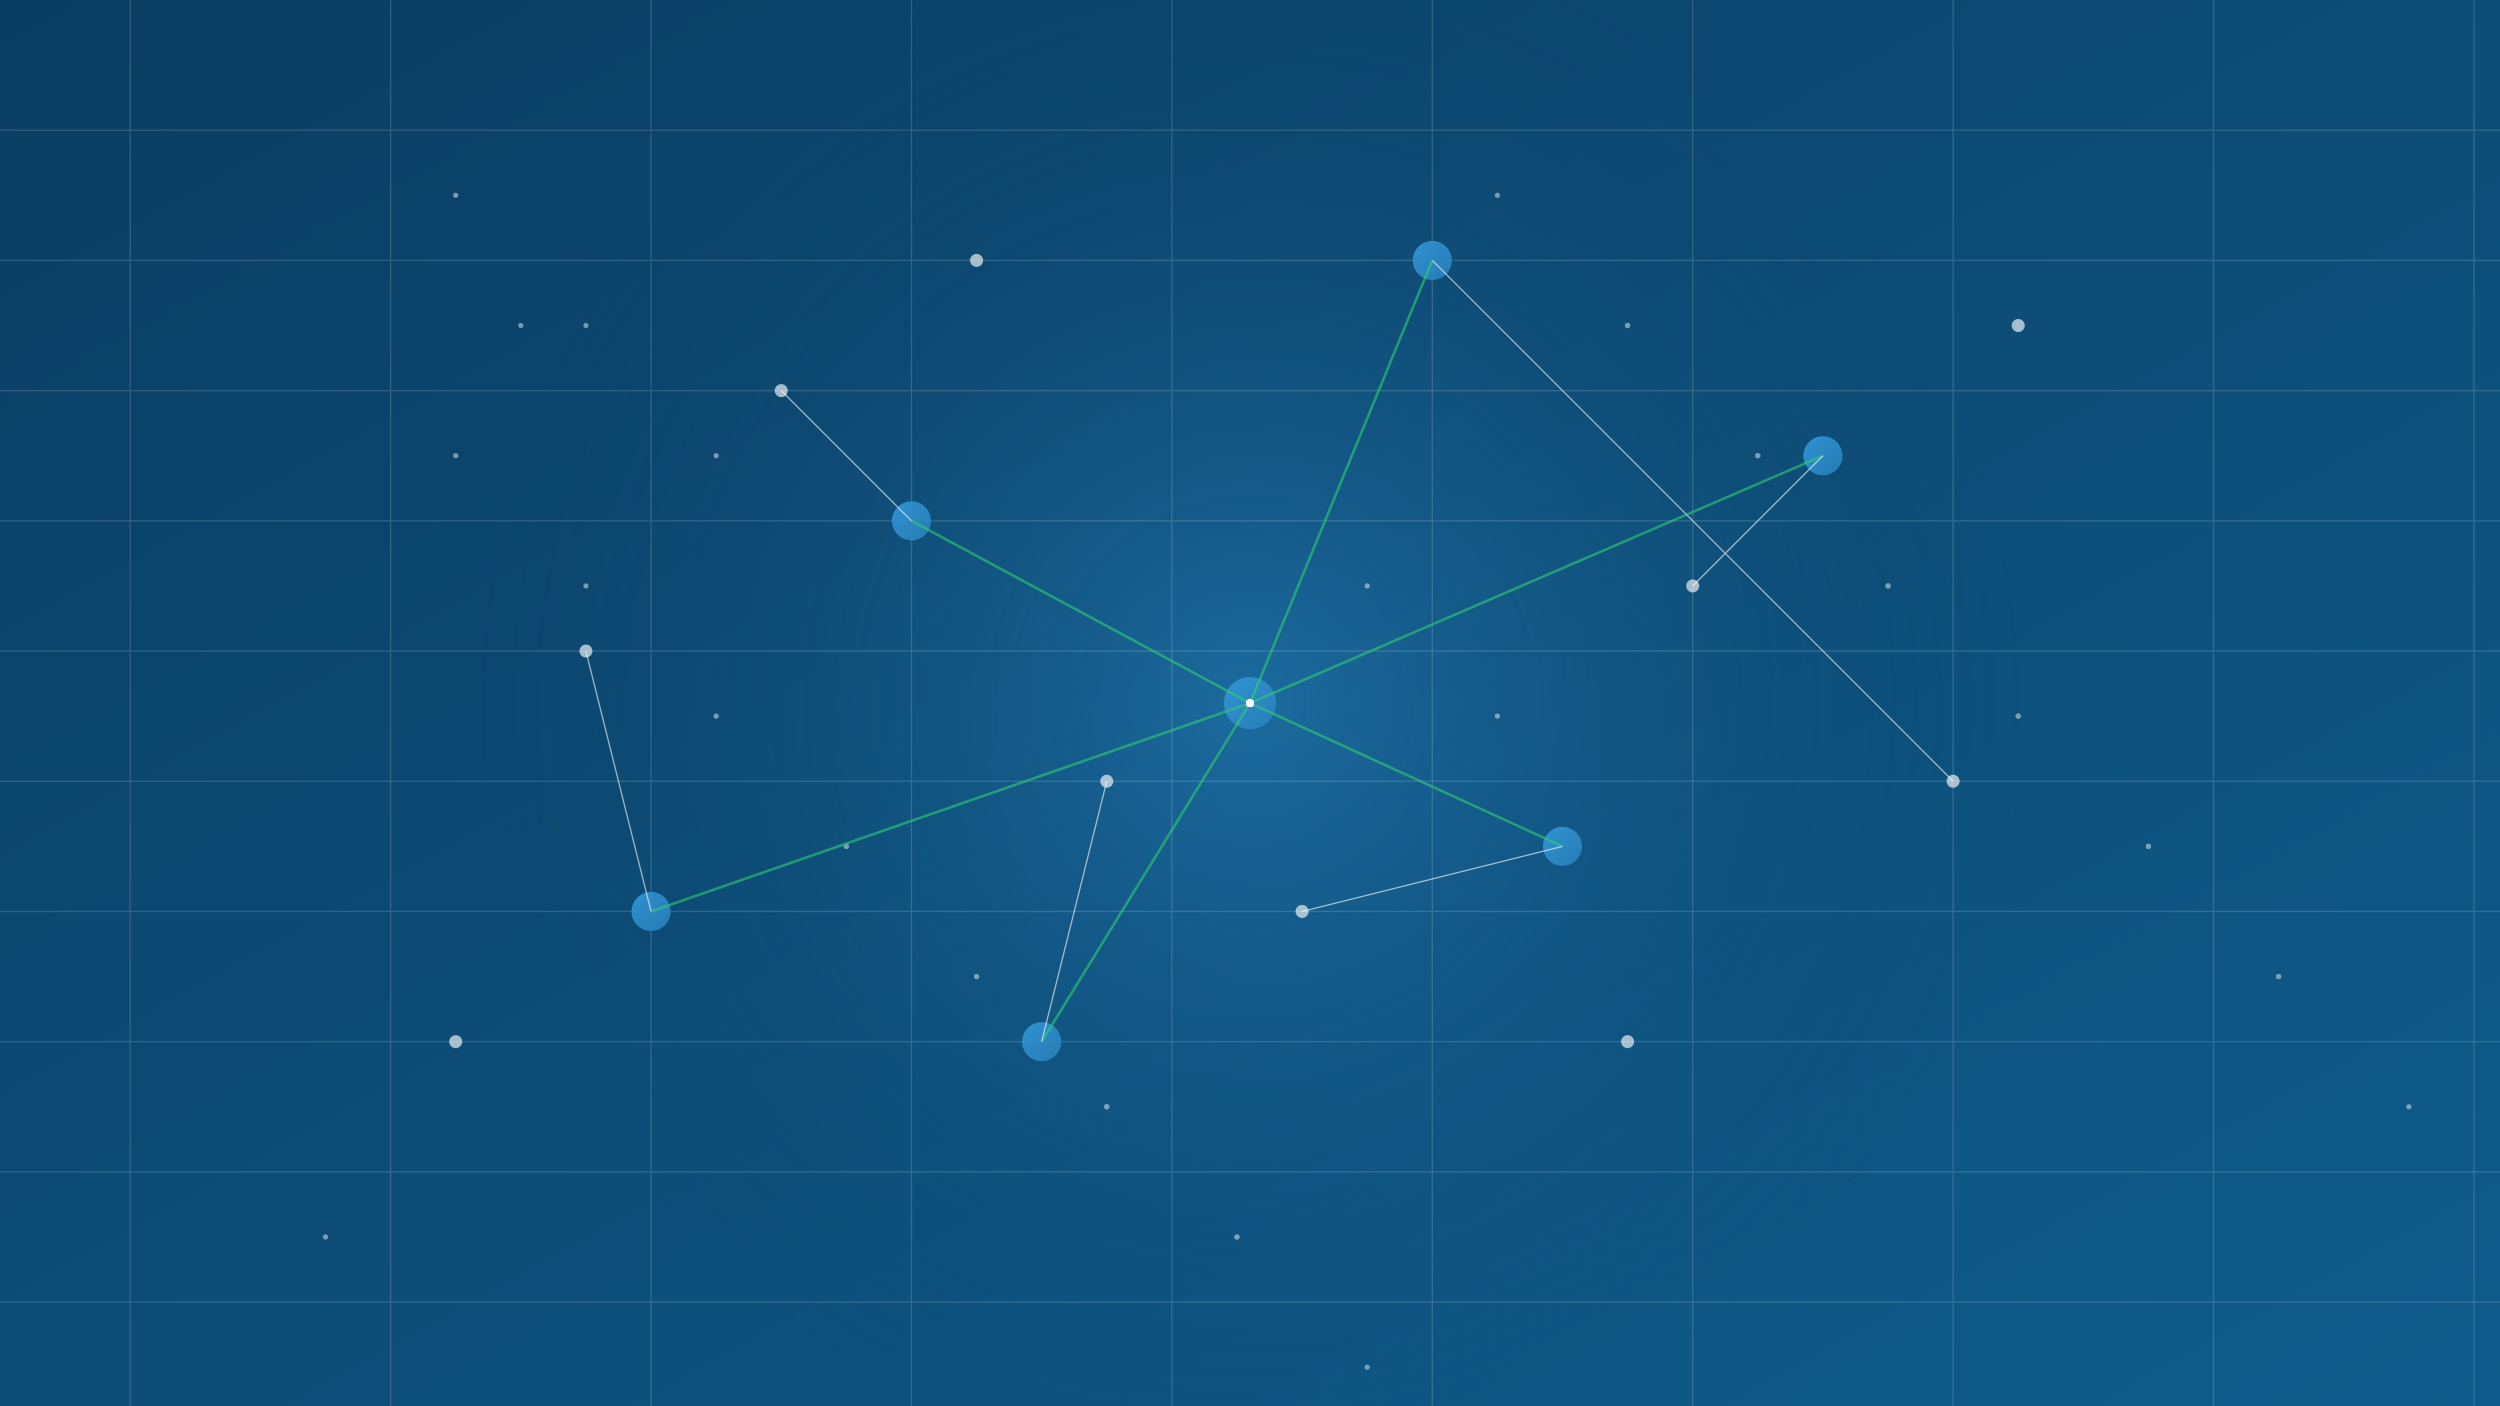 <?xml version="1.0" encoding="UTF-8"?>
<svg width="1920px" height="1080px" viewBox="0 0 1920 1080" version="1.1" xmlns="http://www.w3.org/2000/svg" xmlns:xlink="http://www.w3.org/1999/xlink">
    <rect x="0" y="0" width="1920" height="1080" fill="#333333" stroke="none"/>
    <defs>
        <linearGradient x1="0%" y1="0%" x2="100%" y2="100%" id="bgGradient">
            <stop stop-color="#0a3d62" offset="0%"></stop>
            <stop stop-color="#0f5c8c" offset="100%"></stop>
        </linearGradient>
        <linearGradient x1="0%" y1="0%" x2="100%" y2="100%" id="gridGradient">
            <stop stop-color="#3498db" offset="0%"></stop>
            <stop stop-color="#2980b9" offset="100%"></stop>
        </linearGradient>
        <radialGradient id="radialGlow" cx="50%" cy="50%" r="50%" fx="50%" fy="50%">
            <stop offset="0%" stop-color="#3498db" stop-opacity="0.4"/>
            <stop offset="100%" stop-color="#0a3d62" stop-opacity="0"/>
        </radialGradient>
    </defs>
    
    <!-- Background -->
    <rect width="1920" height="1080" fill="url(#bgGradient)"/>
    
    <!-- Glow effect -->
    <circle cx="960" cy="540" r="600" fill="url(#radialGlow)"/>
    
    <!-- Grid pattern -->
    <g opacity="0.15">
        <!-- Horizontal lines -->
        <line x1="0" y1="100" x2="1920" y2="100" stroke="#fff" stroke-width="1"/>
        <line x1="0" y1="200" x2="1920" y2="200" stroke="#fff" stroke-width="1"/>
        <line x1="0" y1="300" x2="1920" y2="300" stroke="#fff" stroke-width="1"/>
        <line x1="0" y1="400" x2="1920" y2="400" stroke="#fff" stroke-width="1"/>
        <line x1="0" y1="500" x2="1920" y2="500" stroke="#fff" stroke-width="1"/>
        <line x1="0" y1="600" x2="1920" y2="600" stroke="#fff" stroke-width="1"/>
        <line x1="0" y1="700" x2="1920" y2="700" stroke="#fff" stroke-width="1"/>
        <line x1="0" y1="800" x2="1920" y2="800" stroke="#fff" stroke-width="1"/>
        <line x1="0" y1="900" x2="1920" y2="900" stroke="#fff" stroke-width="1"/>
        <line x1="0" y1="1000" x2="1920" y2="1000" stroke="#fff" stroke-width="1"/>
        
        <!-- Vertical lines -->
        <line x1="100" y1="0" x2="100" y2="1080" stroke="#fff" stroke-width="1"/>
        <line x1="300" y1="0" x2="300" y2="1080" stroke="#fff" stroke-width="1"/>
        <line x1="500" y1="0" x2="500" y2="1080" stroke="#fff" stroke-width="1"/>
        <line x1="700" y1="0" x2="700" y2="1080" stroke="#fff" stroke-width="1"/>
        <line x1="900" y1="0" x2="900" y2="1080" stroke="#fff" stroke-width="1"/>
        <line x1="1100" y1="0" x2="1100" y2="1080" stroke="#fff" stroke-width="1"/>
        <line x1="1300" y1="0" x2="1300" y2="1080" stroke="#fff" stroke-width="1"/>
        <line x1="1500" y1="0" x2="1500" y2="1080" stroke="#fff" stroke-width="1"/>
        <line x1="1700" y1="0" x2="1700" y2="1080" stroke="#fff" stroke-width="1"/>
        <line x1="1900" y1="0" x2="1900" y2="1080" stroke="#fff" stroke-width="1"/>
    </g>
    
    <!-- Network nodes -->
    <g opacity="0.9">
        <!-- Main nodes -->
        <circle cx="960" cy="540" r="20" fill="url(#gridGradient)"/>
        <circle cx="700" cy="400" r="15" fill="url(#gridGradient)"/>
        <circle cx="1200" cy="650" r="15" fill="url(#gridGradient)"/>
        <circle cx="500" cy="700" r="15" fill="url(#gridGradient)"/>
        <circle cx="1400" cy="350" r="15" fill="url(#gridGradient)"/>
        <circle cx="800" cy="800" r="15" fill="url(#gridGradient)"/>
        <circle cx="1100" cy="200" r="15" fill="url(#gridGradient)"/>
        
        <!-- Secondary nodes -->
        <circle cx="600" cy="300" r="5" fill="#fff" opacity="0.7"/>
        <circle cx="1000" cy="700" r="5" fill="#fff" opacity="0.7"/>
        <circle cx="450" cy="500" r="5" fill="#fff" opacity="0.7"/>
        <circle cx="1300" cy="450" r="5" fill="#fff" opacity="0.7"/>
        <circle cx="850" cy="600" r="5" fill="#fff" opacity="0.7"/>
        <circle cx="1500" cy="600" r="5" fill="#fff" opacity="0.7"/>
        <circle cx="350" cy="800" r="5" fill="#fff" opacity="0.7"/>
        <circle cx="1550" cy="250" r="5" fill="#fff" opacity="0.7"/>
        <circle cx="750" cy="200" r="5" fill="#fff" opacity="0.7"/>
        <circle cx="1250" cy="800" r="5" fill="#fff" opacity="0.7"/>
        
        <!-- Minor nodes (a lot of them) -->
        <g opacity="0.5">
            <circle cx="400" cy="250" r="2" fill="#fff"/>
            <circle cx="550" cy="350" r="2" fill="#fff"/>
            <circle cx="1050" cy="450" r="2" fill="#fff"/>
            <circle cx="1150" cy="550" r="2" fill="#fff"/>
            <circle cx="650" cy="650" r="2" fill="#fff"/>
            <circle cx="750" cy="750" r="2" fill="#fff"/>
            <circle cx="850" cy="850" r="2" fill="#fff"/>
            <circle cx="950" cy="950" r="2" fill="#fff"/>
            <circle cx="1250" cy="250" r="2" fill="#fff"/>
            <circle cx="1350" cy="350" r="2" fill="#fff"/>
            <circle cx="1450" cy="450" r="2" fill="#fff"/>
            <circle cx="1550" cy="550" r="2" fill="#fff"/>
            <circle cx="1650" cy="650" r="2" fill="#fff"/>
            <circle cx="1750" cy="750" r="2" fill="#fff"/>
            <circle cx="350" cy="350" r="2" fill="#fff"/>
            <circle cx="450" cy="450" r="2" fill="#fff"/>
            <circle cx="550" cy="550" r="2" fill="#fff"/>
            <circle cx="650" cy="650" r="2" fill="#fff"/>
            <circle cx="750" cy="750" r="2" fill="#fff"/>
            <circle cx="850" cy="850" r="2" fill="#fff"/>
            <circle cx="950" cy="950" r="2" fill="#fff"/>
            <circle cx="1050" cy="1050" r="2" fill="#fff"/>
            <circle cx="1150" cy="150" r="2" fill="#fff"/>
            <circle cx="1250" cy="250" r="2" fill="#fff"/>
            <circle cx="1350" cy="350" r="2" fill="#fff"/>
            <circle cx="1450" cy="450" r="2" fill="#fff"/>
            <circle cx="1550" cy="550" r="2" fill="#fff"/>
            <circle cx="1650" cy="650" r="2" fill="#fff"/>
            <circle cx="1750" cy="750" r="2" fill="#fff"/>
            <circle cx="1850" cy="850" r="2" fill="#fff"/>
            <circle cx="250" cy="950" r="2" fill="#fff"/>
            <circle cx="350" cy="150" r="2" fill="#fff"/>
            <circle cx="450" cy="250" r="2" fill="#fff"/>
            <!-- Add more dots as needed -->
        </g>
    </g>
    
    <!-- Connection lines -->
    <g opacity="0.6">
        <line x1="960" y1="540" x2="700" y2="400" stroke="#2ecc71" stroke-width="2"/>
        <line x1="960" y1="540" x2="1200" y2="650" stroke="#2ecc71" stroke-width="2"/>
        <line x1="960" y1="540" x2="500" y2="700" stroke="#2ecc71" stroke-width="2"/>
        <line x1="960" y1="540" x2="1400" y2="350" stroke="#2ecc71" stroke-width="2"/>
        <line x1="960" y1="540" x2="800" y2="800" stroke="#2ecc71" stroke-width="2"/>
        <line x1="960" y1="540" x2="1100" y2="200" stroke="#2ecc71" stroke-width="2"/>
        
        <line x1="700" y1="400" x2="600" y2="300" stroke="#fff" stroke-width="1"/>
        <line x1="1200" y1="650" x2="1000" y2="700" stroke="#fff" stroke-width="1"/>
        <line x1="500" y1="700" x2="450" y2="500" stroke="#fff" stroke-width="1"/>
        <line x1="1400" y1="350" x2="1300" y2="450" stroke="#fff" stroke-width="1"/>
        <line x1="800" y1="800" x2="850" y2="600" stroke="#fff" stroke-width="1"/>
        <line x1="1100" y1="200" x2="1500" y2="600" stroke="#fff" stroke-width="1"/>
    </g>
    
    <!-- Moving data particles -->
    <g>
        <circle cx="960" cy="540" r="3" fill="#fff">
            <animate attributeName="cx" from="960" to="700" dur="4s" begin="0s" repeatCount="indefinite"/>
            <animate attributeName="cy" from="540" to="400" dur="4s" begin="0s" repeatCount="indefinite"/>
            <animate attributeName="opacity" from="1" to="0" dur="4s" begin="0s" repeatCount="indefinite"/>
        </circle>
        
        <circle cx="960" cy="540" r="3" fill="#fff">
            <animate attributeName="cx" from="960" to="1200" dur="5s" begin="1s" repeatCount="indefinite"/>
            <animate attributeName="cy" from="540" to="650" dur="5s" begin="1s" repeatCount="indefinite"/>
            <animate attributeName="opacity" from="1" to="0" dur="5s" begin="1s" repeatCount="indefinite"/>
        </circle>
        
        <circle cx="960" cy="540" r="3" fill="#fff">
            <animate attributeName="cx" from="960" to="500" dur="6s" begin="2s" repeatCount="indefinite"/>
            <animate attributeName="cy" from="540" to="700" dur="6s" begin="2s" repeatCount="indefinite"/>
            <animate attributeName="opacity" from="1" to="0" dur="6s" begin="2s" repeatCount="indefinite"/>
        </circle>
        
        <circle cx="960" cy="540" r="3" fill="#fff">
            <animate attributeName="cx" from="960" to="1400" dur="4.5s" begin="1.5s" repeatCount="indefinite"/>
            <animate attributeName="cy" from="540" to="350" dur="4.5s" begin="1.5s" repeatCount="indefinite"/>
            <animate attributeName="opacity" from="1" to="0" dur="4.5s" begin="1.5s" repeatCount="indefinite"/>
        </circle>
        
        <circle cx="960" cy="540" r="3" fill="#fff">
            <animate attributeName="cx" from="960" to="800" dur="5.5s" begin="0.5s" repeatCount="indefinite"/>
            <animate attributeName="cy" from="540" to="800" dur="5.5s" begin="0.5s" repeatCount="indefinite"/>
            <animate attributeName="opacity" from="1" to="0" dur="5.5s" begin="0.5s" repeatCount="indefinite"/>
        </circle>
        
        <circle cx="960" cy="540" r="3" fill="#fff">
            <animate attributeName="cx" from="960" to="1100" dur="3.5s" begin="2.5s" repeatCount="indefinite"/>
            <animate attributeName="cy" from="540" to="200" dur="3.5s" begin="2.5s" repeatCount="indefinite"/>
            <animate attributeName="opacity" from="1" to="0" dur="3.5s" begin="2.5s" repeatCount="indefinite"/>
        </circle>
    </g>
</svg> 